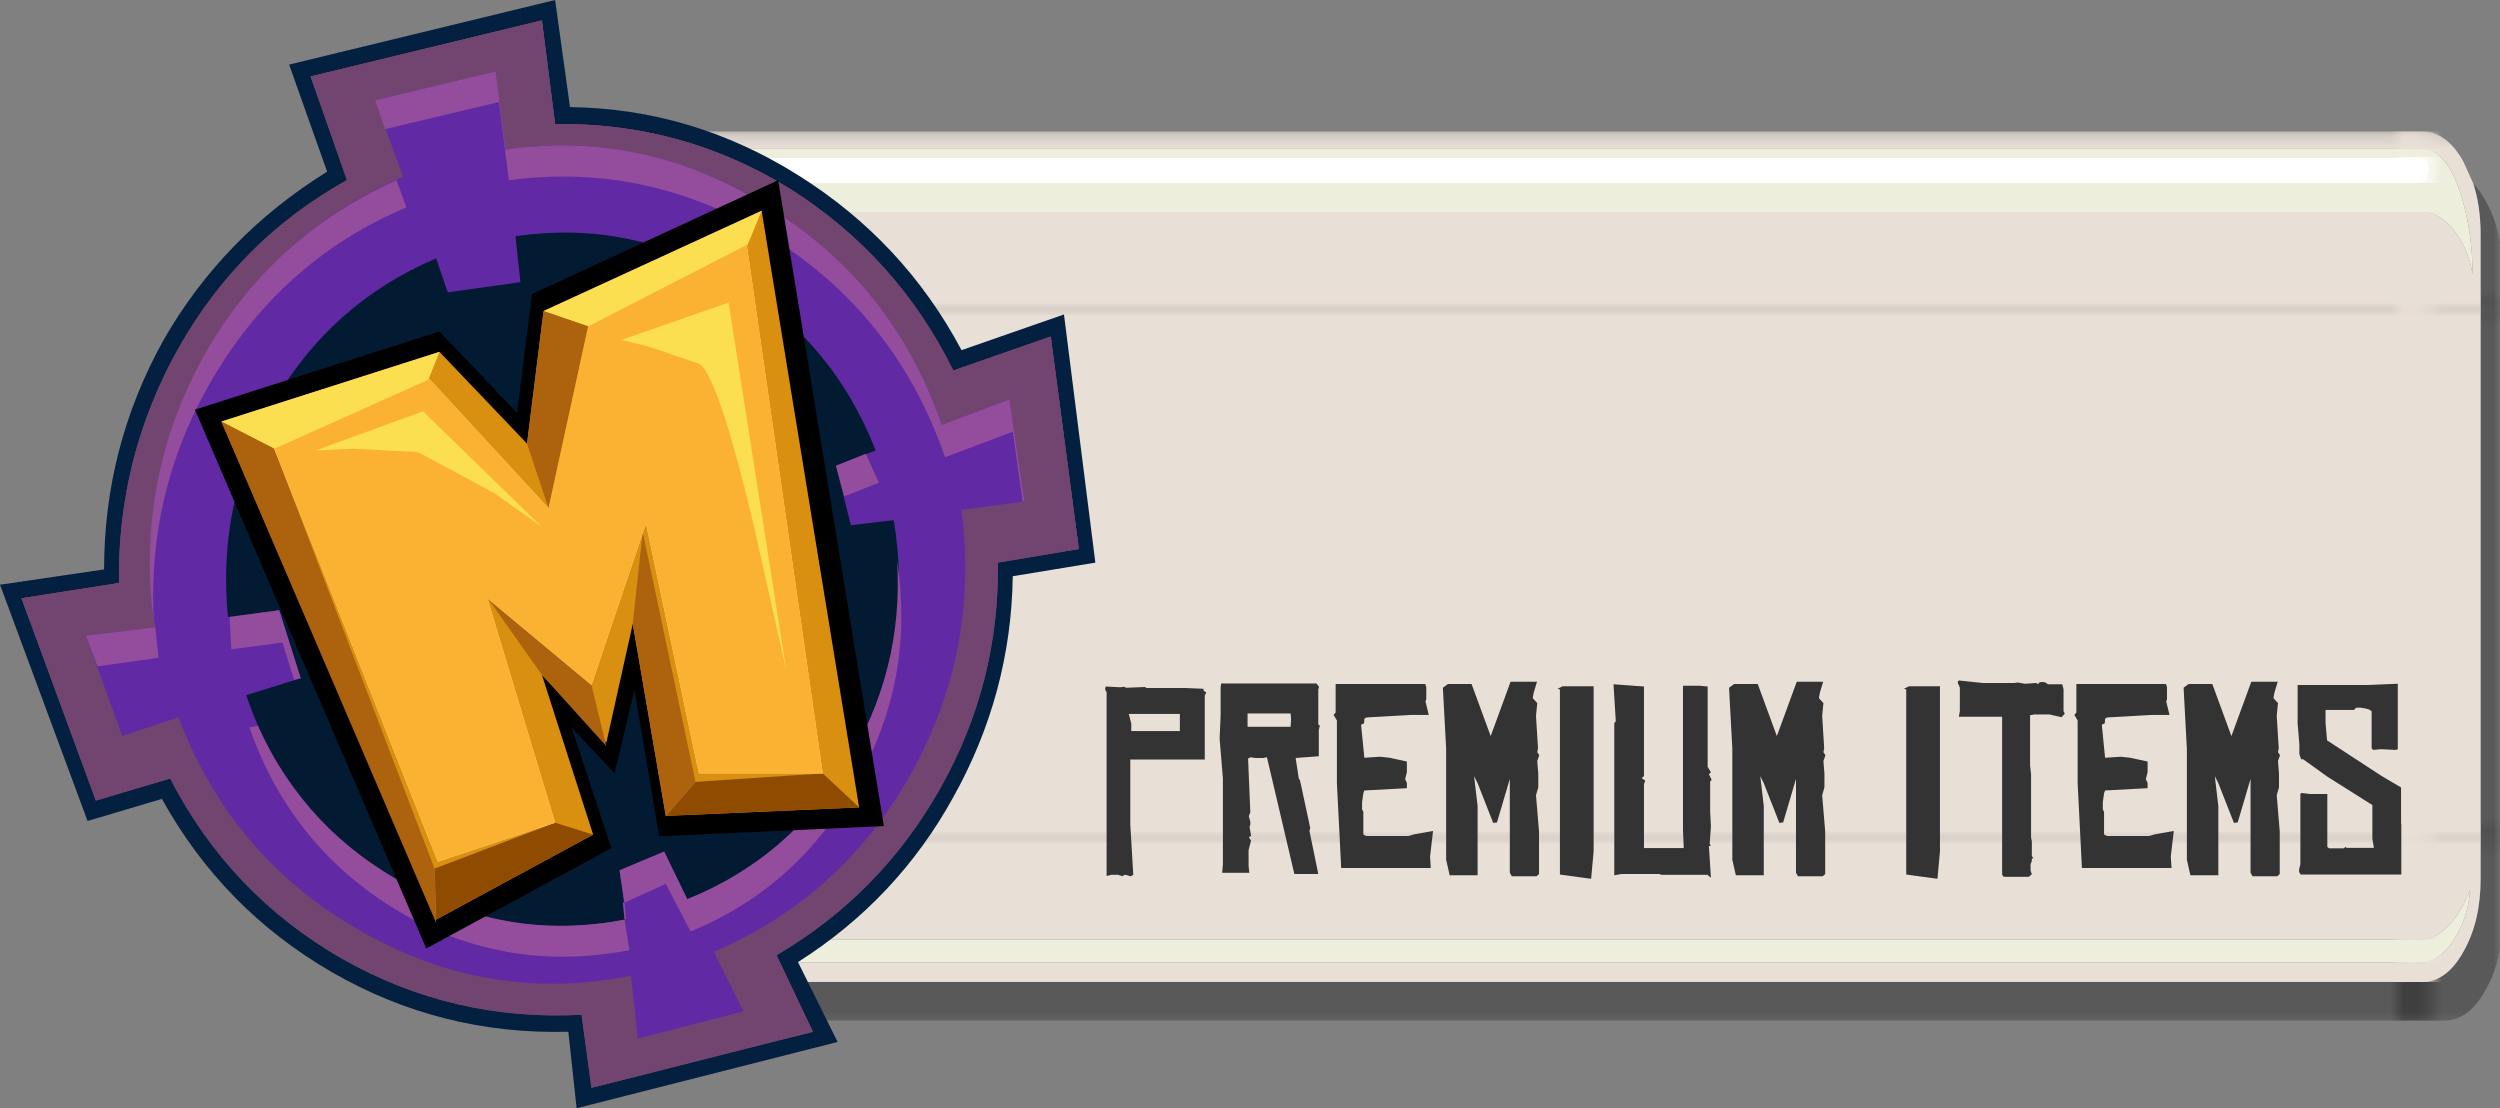 <svg width="194" height="86" viewBox="0 0 194 86" fill="none" xmlns="http://www.w3.org/2000/svg">
<rect x="0" y="0" width="194" height="86" fill="#808080" stroke="none"/>
<mask id="mask0_184_24046" style="mask-type:luminance" maskUnits="userSpaceOnUse" x="35" y="10" width="8" height="15">
<path d="M35.318 10.2H42.127V24.2H35.318V10.2Z" fill="white"/>
</mask>
<g mask="url(#mask0_184_24046)">
<path fill-rule="evenodd" clip-rule="evenodd" d="M59.916 14.25C60.237 14.583 60.549 15.017 60.852 15.55C61.741 17.117 62.185 19 62.185 21.2V24.6V44.65V50.75C62.185 52.983 61.741 54.867 60.852 56.4C59.982 57.967 58.913 58.75 57.646 58.75H53.844H42.155H41.559C40.311 58.75 39.242 57.967 38.353 56.4L37.616 54.7C38.278 55.4 39.025 55.75 39.857 55.75H42.155H53.844H55.944C57.211 55.75 58.28 54.967 59.15 53.4C60.039 51.833 60.483 49.95 60.483 47.75V44.65V24.6V18.2C60.483 16.733 60.294 15.417 59.916 14.25Z" fill="black" fill-opacity="0.302"/>
<path fill-rule="evenodd" clip-rule="evenodd" d="M42.155 52.45H53.844H55.915C56.653 52.45 57.372 52.067 58.072 51.3C58.696 50.633 59.225 49.733 59.66 48.6C59.585 50 59.159 51.3 58.384 52.5C57.608 53.667 56.785 54.25 55.915 54.25H53.844H42.155H39.829C38.732 54.25 37.843 53.667 37.162 52.5C36.556 51.433 36.207 50.133 36.112 48.6C36.528 49.7 37.058 50.6 37.701 51.3C38.382 52.067 39.091 52.45 39.829 52.45H42.155ZM55.915 16.45H53.844H42.155H39.829C38.902 16.45 38.098 16.917 37.417 17.85C36.793 18.717 36.358 19.867 36.112 21.3C36.112 18.667 36.405 16.45 36.992 14.65C37.654 12.583 38.599 11.55 39.829 11.55H42.155H53.844H55.915C57.183 11.55 58.195 12.733 58.951 15.1C59.556 17.033 59.859 19.1 59.859 21.3C59.651 20 59.188 18.883 58.469 17.95C57.693 16.95 56.842 16.45 55.915 16.45ZM42.155 14.2H53.844H55.859L56.341 13.9L56.54 13.2C56.54 12.933 56.473 12.7 56.341 12.5L55.859 12.2H53.844H42.155H39.971C39.781 12.2 39.621 12.3 39.488 12.5C39.356 12.7 39.29 12.933 39.29 13.2C39.29 13.467 39.356 13.7 39.488 13.9L39.971 14.2H42.155Z" fill="#EEEEDD"/>
<path fill-rule="evenodd" clip-rule="evenodd" d="M37.616 54.7C37.275 54.367 36.954 53.933 36.651 53.4C35.762 51.833 35.318 49.95 35.318 47.75V44.65V24.6V18.2C35.318 15.967 35.762 14.083 36.651 12.55C37.54 10.983 38.609 10.2 39.857 10.2H42.155H53.844H55.944C57.211 10.2 58.28 10.983 59.15 12.55L59.916 14.25C60.294 15.417 60.483 16.733 60.483 18.2V24.6V44.65V47.75C60.483 49.95 60.039 51.833 59.15 53.4C58.28 54.967 57.211 55.75 55.944 55.75H53.844H42.155H39.857C39.025 55.75 38.278 55.4 37.616 54.7ZM55.915 16.45C56.842 16.45 57.693 16.95 58.469 17.95C59.188 18.883 59.651 20 59.859 21.3C59.859 19.1 59.556 17.033 58.951 15.1C58.195 12.733 57.183 11.55 55.915 11.55H53.844H42.155H39.829C38.599 11.55 37.654 12.583 36.992 14.65C36.405 16.45 36.112 18.667 36.112 21.3C36.358 19.867 36.793 18.717 37.417 17.85C38.098 16.917 38.902 16.45 39.829 16.45H42.155H53.844H55.915ZM42.155 52.45H39.829C39.091 52.45 38.382 52.067 37.701 51.3C37.058 50.6 36.528 49.7 36.112 48.6C36.206 50.133 36.556 51.433 37.162 52.5C37.843 53.667 38.732 54.25 39.829 54.25H42.155H53.844H55.915C56.785 54.25 57.608 53.667 58.384 52.5C59.159 51.3 59.585 50 59.66 48.6C59.225 49.733 58.696 50.633 58.072 51.3C57.372 52.067 56.653 52.45 55.915 52.45H53.844H42.155Z" fill="#E8DFD6"/>
<path fill-rule="evenodd" clip-rule="evenodd" d="M42.155 14.2H39.971L39.488 13.9C39.356 13.7 39.29 13.467 39.29 13.2C39.29 12.933 39.356 12.7 39.488 12.5C39.621 12.3 39.781 12.2 39.971 12.2H42.155H53.844H55.859L56.341 12.5C56.473 12.7 56.54 12.933 56.54 13.2L56.341 13.9L55.859 14.2H53.844H42.155Z" fill="white"/>
</g>
<mask id="mask1_184_24046" style="mask-type:luminance" maskUnits="userSpaceOnUse" x="35" y="64" width="8" height="16">
<path d="M35.318 64.65H42.127V79.65H35.318V64.65Z" fill="white"/>
</mask>
<g mask="url(#mask1_184_24046)">
<path fill-rule="evenodd" clip-rule="evenodd" d="M59.916 34.7C60.237 35.034 60.549 35.467 60.852 36C61.741 37.567 62.185 39.45 62.185 41.65V45.05V65.1V71.2C62.185 73.434 61.741 75.317 60.852 76.85C59.982 78.417 58.913 79.2 57.646 79.2H53.844H42.155H41.559C40.311 79.2 39.242 78.417 38.353 76.85L37.616 75.15C38.278 75.85 39.025 76.2 39.857 76.2H42.155H53.844H55.944C57.211 76.2 58.28 75.417 59.15 73.85C60.039 72.284 60.483 70.4 60.483 68.2V65.1V45.05V38.65C60.483 37.184 60.294 35.867 59.916 34.7Z" fill="black" fill-opacity="0.302"/>
<path fill-rule="evenodd" clip-rule="evenodd" d="M42.155 72.9H53.844H55.915C56.653 72.9 57.372 72.517 58.072 71.75C58.696 71.084 59.225 70.184 59.66 69.05C59.585 70.45 59.159 71.75 58.384 72.95C57.608 74.117 56.785 74.7 55.915 74.7H53.844H42.155H39.829C38.732 74.7 37.843 74.117 37.162 72.95C36.556 71.884 36.207 70.584 36.112 69.05C36.528 70.15 37.058 71.05 37.701 71.75C38.382 72.517 39.091 72.9 39.829 72.9H42.155ZM55.915 36.9H53.844H42.155H39.829C38.902 36.9 38.098 37.367 37.417 38.3C36.793 39.167 36.358 40.317 36.112 41.75C36.112 39.117 36.405 36.9 36.992 35.1C37.654 33.034 38.599 32 39.829 32H42.155H53.844H55.915C57.183 32 58.195 33.184 58.951 35.55C59.556 37.484 59.859 39.55 59.859 41.75C59.651 40.45 59.188 39.334 58.469 38.4C57.693 37.4 56.842 36.9 55.915 36.9ZM42.155 34.65H53.844H55.859L56.341 34.35L56.54 33.65C56.54 33.384 56.473 33.15 56.341 32.95L55.859 32.65H53.844H42.155H39.971C39.781 32.65 39.621 32.75 39.488 32.95C39.356 33.15 39.29 33.384 39.29 33.65C39.29 33.917 39.356 34.15 39.488 34.35L39.971 34.65H42.155Z" fill="#EEEEDD"/>
<path fill-rule="evenodd" clip-rule="evenodd" d="M37.616 75.15C37.275 74.817 36.954 74.384 36.651 73.85C35.762 72.284 35.318 70.4 35.318 68.2V65.1V45.05V38.65C35.318 36.417 35.762 34.534 36.651 33C37.54 31.434 38.609 30.65 39.857 30.65H42.155H53.844H55.944C57.211 30.65 58.28 31.434 59.15 33L59.916 34.7C60.294 35.867 60.483 37.184 60.483 38.65V45.05V65.1V68.2C60.483 70.4 60.039 72.284 59.15 73.85C58.28 75.417 57.211 76.2 55.944 76.2H53.844H42.155H39.857C39.025 76.2 38.278 75.85 37.616 75.15ZM55.915 36.9C56.842 36.9 57.693 37.4 58.469 38.4C59.188 39.334 59.651 40.45 59.859 41.75C59.859 39.55 59.556 37.484 58.951 35.55C58.195 33.184 57.183 32 55.915 32H53.844H42.155H39.829C38.599 32 37.654 33.034 36.992 35.1C36.405 36.9 36.112 39.117 36.112 41.75C36.358 40.317 36.793 39.167 37.417 38.3C38.098 37.367 38.902 36.9 39.829 36.9H42.155H53.844H55.915ZM42.155 72.9H39.829C39.091 72.9 38.382 72.517 37.701 71.75C37.058 71.05 36.528 70.15 36.112 69.05C36.206 70.584 36.556 71.884 37.162 72.95C37.843 74.117 38.732 74.7 39.829 74.7H42.155H53.844H55.915C56.785 74.7 57.608 74.117 58.384 72.95C59.159 71.75 59.585 70.45 59.66 69.05C59.225 70.184 58.696 71.084 58.072 71.75C57.372 72.517 56.653 72.9 55.915 72.9H53.844H42.155Z" fill="#E8DFD6"/>
</g>
<mask id="mask2_184_24046" style="mask-type:luminance" maskUnits="userSpaceOnUse" x="186" y="10" width="8" height="15">
<path d="M186.056 10.2H194V24.2H186.056V10.2Z" fill="white"/>
</mask>
<g mask="url(#mask2_184_24046)">
<path fill-rule="evenodd" clip-rule="evenodd" d="M191.929 14.25C192.25 14.583 192.562 15.017 192.865 15.55C193.754 17.117 194.199 19 194.199 21.2V24.6V44.65V50.75C194.199 52.983 193.754 54.867 192.865 56.4C191.995 57.967 190.926 58.75 189.659 58.75H185.857H174.168H173.572C172.324 58.75 171.255 57.967 170.366 56.4L169.629 54.7C170.291 55.4 171.038 55.75 171.87 55.75H174.168H185.857H187.957C189.224 55.75 190.293 54.967 191.163 53.4C192.052 51.833 192.496 49.95 192.496 47.75V44.65V24.6V18.2C192.496 16.733 192.307 15.417 191.929 14.25Z" fill="black" fill-opacity="0.302"/>
<path fill-rule="evenodd" clip-rule="evenodd" d="M174.168 52.45H185.857H187.928C188.666 52.45 189.385 52.067 190.085 51.3C190.709 50.633 191.238 49.733 191.674 48.6C191.598 50 191.172 51.3 190.397 52.5C189.621 53.667 188.799 54.25 187.928 54.25H185.857H174.168H171.842C170.745 54.25 169.856 53.667 169.175 52.5C168.57 51.433 168.22 50.133 168.125 48.6C168.541 49.7 169.071 50.6 169.714 51.3C170.395 52.067 171.104 52.45 171.842 52.45H174.168ZM187.928 16.45H185.857H174.168H171.842C170.915 16.45 170.111 16.917 169.43 17.85C168.806 18.717 168.371 19.867 168.125 21.3C168.125 18.667 168.418 16.45 169.005 14.65C169.667 12.583 170.612 11.55 171.842 11.55H174.168H185.857H187.928C189.196 11.55 190.208 12.733 190.964 15.1C191.569 17.033 191.872 19.1 191.872 21.3C191.664 20 191.201 18.883 190.482 17.95C189.706 16.95 188.855 16.45 187.928 16.45ZM174.168 14.2H185.857H187.872L188.354 13.9L188.553 13.2C188.553 12.933 188.486 12.7 188.354 12.5L187.872 12.2H185.857H174.168H171.984C171.794 12.2 171.634 12.3 171.501 12.5C171.369 12.7 171.303 12.933 171.303 13.2C171.303 13.467 171.369 13.7 171.501 13.9L171.984 14.2H174.168Z" fill="#EEEEDD"/>
<path fill-rule="evenodd" clip-rule="evenodd" d="M169.629 54.7C169.288 54.367 168.967 53.933 168.664 53.4C167.775 51.833 167.331 49.95 167.331 47.75V44.65V24.6V18.2C167.331 15.967 167.775 14.083 168.664 12.55C169.553 10.983 170.622 10.2 171.87 10.2H174.168H185.857H187.957C189.224 10.2 190.293 10.983 191.163 12.55L191.929 14.25C192.307 15.417 192.496 16.733 192.496 18.2V24.6V44.65V47.75C192.496 49.95 192.052 51.833 191.163 53.4C190.293 54.967 189.224 55.75 187.957 55.75H185.857H174.168H171.87C171.038 55.75 170.291 55.4 169.629 54.7ZM187.928 16.45C188.855 16.45 189.706 16.95 190.482 17.95C191.201 18.883 191.664 20 191.872 21.3C191.872 19.1 191.569 17.033 190.964 15.1C190.208 12.733 189.196 11.55 187.928 11.55H185.857H174.168H171.842C170.612 11.55 169.667 12.583 169.005 14.65C168.418 16.45 168.125 18.667 168.125 21.3C168.371 19.867 168.806 18.717 169.43 17.85C170.111 16.917 170.915 16.45 171.842 16.45H174.168H185.857H187.928ZM174.168 52.45H171.842C171.104 52.45 170.395 52.067 169.714 51.3C169.071 50.6 168.541 49.7 168.125 48.6C168.22 50.133 168.57 51.433 169.175 52.5C169.856 53.667 170.745 54.25 171.842 54.25H174.168H185.857H187.928C188.798 54.25 189.621 53.667 190.397 52.5C191.172 51.3 191.598 50 191.673 48.6C191.238 49.733 190.709 50.633 190.085 51.3C189.385 52.067 188.666 52.45 187.928 52.45H185.857H174.168Z" fill="#E8DFD6"/>
<path fill-rule="evenodd" clip-rule="evenodd" d="M174.168 14.2H171.984L171.501 13.9C171.369 13.7 171.303 13.467 171.303 13.2C171.303 12.933 171.369 12.7 171.501 12.5C171.634 12.3 171.794 12.2 171.984 12.2H174.168H185.857H187.872L188.354 12.5C188.486 12.7 188.553 12.933 188.553 13.2L188.354 13.9L187.872 14.2H185.857H174.168Z" fill="white"/>
</g>
<mask id="mask3_184_24046" style="mask-type:luminance" maskUnits="userSpaceOnUse" x="186" y="64" width="8" height="16">
<path d="M186.056 64.65H194V79.65H186.056V64.65Z" fill="white"/>
</mask>
<g mask="url(#mask3_184_24046)">
<path fill-rule="evenodd" clip-rule="evenodd" d="M191.929 34.7C192.25 35.034 192.562 35.467 192.865 36C193.754 37.567 194.199 39.45 194.199 41.65V45.05V65.1V71.2C194.199 73.434 193.754 75.317 192.865 76.85C191.995 78.417 190.926 79.2 189.659 79.2H185.857H174.168H173.572C172.324 79.2 171.255 78.417 170.366 76.85L169.629 75.15C170.291 75.85 171.038 76.2 171.87 76.2H174.168H185.857H187.957C189.224 76.2 190.293 75.417 191.163 73.85C192.052 72.284 192.496 70.4 192.496 68.2V65.1V45.05V38.65C192.496 37.184 192.307 35.867 191.929 34.7Z" fill="black" fill-opacity="0.302"/>
<path fill-rule="evenodd" clip-rule="evenodd" d="M174.168 72.9H185.857H187.928C188.666 72.9 189.385 72.517 190.085 71.75C190.709 71.084 191.238 70.184 191.674 69.05C191.598 70.45 191.172 71.75 190.397 72.95C189.621 74.117 188.799 74.7 187.928 74.7H185.857H174.168H171.842C170.745 74.7 169.856 74.117 169.175 72.95C168.57 71.884 168.22 70.584 168.125 69.05C168.541 70.15 169.071 71.05 169.714 71.75C170.395 72.517 171.104 72.9 171.842 72.9H174.168ZM187.928 36.9H185.857H174.168H171.842C170.915 36.9 170.111 37.367 169.43 38.3C168.806 39.167 168.371 40.317 168.125 41.75C168.125 39.117 168.418 36.9 169.005 35.1C169.667 33.034 170.612 32 171.842 32H174.168H185.857H187.928C189.196 32 190.208 33.184 190.964 35.55C191.569 37.484 191.872 39.55 191.872 41.75C191.664 40.45 191.201 39.334 190.482 38.4C189.706 37.4 188.855 36.9 187.928 36.9ZM174.168 34.65H185.857H187.872L188.354 34.35L188.553 33.65C188.553 33.384 188.486 33.15 188.354 32.95L187.872 32.65H185.857H174.168H171.984C171.794 32.65 171.634 32.75 171.501 32.95C171.369 33.15 171.303 33.384 171.303 33.65C171.303 33.917 171.369 34.15 171.501 34.35L171.984 34.65H174.168Z" fill="#EEEEDD"/>
<path fill-rule="evenodd" clip-rule="evenodd" d="M169.629 75.15C169.288 74.817 168.967 74.384 168.664 73.85C167.775 72.284 167.331 70.4 167.331 68.2V65.1V45.05V38.65C167.331 36.417 167.775 34.534 168.664 33C169.553 31.434 170.622 30.65 171.87 30.65H174.168H185.857H187.957C189.224 30.65 190.293 31.434 191.163 33L191.929 34.7C192.307 35.867 192.496 37.184 192.496 38.65V45.05V65.1V68.2C192.496 70.4 192.052 72.284 191.163 73.85C190.293 75.417 189.224 76.2 187.957 76.2H185.857H174.168H171.87C171.038 76.2 170.291 75.85 169.629 75.15ZM187.928 36.9C188.855 36.9 189.706 37.4 190.482 38.4C191.201 39.334 191.664 40.45 191.872 41.75C191.872 39.55 191.569 37.484 190.964 35.55C190.208 33.184 189.196 32 187.928 32H185.857H174.168H171.842C170.612 32 169.667 33.034 169.005 35.1C168.418 36.9 168.125 39.117 168.125 41.75C168.371 40.317 168.806 39.167 169.43 38.3C170.111 37.367 170.915 36.9 171.842 36.9H174.168H185.857H187.928ZM174.168 72.9H171.842C171.104 72.9 170.395 72.517 169.714 71.75C169.071 71.05 168.541 70.15 168.125 69.05C168.22 70.584 168.57 71.884 169.175 72.95C169.856 74.117 170.745 74.7 171.842 74.7H174.168H185.857H187.928C188.798 74.7 189.621 74.117 190.397 72.95C191.172 71.75 191.598 70.45 191.673 69.05C191.238 70.184 190.709 71.084 190.085 71.75C189.385 72.517 188.666 72.9 187.928 72.9H185.857H174.168Z" fill="#E8DFD6"/>
</g>
<mask id="mask4_184_24046" style="mask-type:luminance" maskUnits="userSpaceOnUse" x="41" y="10" width="148" height="15">
<path d="M41.483 10.2H188.632V24.2H41.483V10.2Z" fill="white"/>
</mask>
<g mask="url(#mask4_184_24046)">
<path fill-rule="evenodd" clip-rule="evenodd" d="M261.156 14.25C265.127 14.583 268.981 15.017 272.718 15.55C283.695 17.117 289.184 19 289.184 21.2V24.6V44.65V50.75C289.184 52.983 283.695 54.867 272.718 56.4C261.973 57.967 248.777 58.75 233.127 58.75H186.18H41.833H34.476C19.06 58.75 5.863 57.967 -5.114 56.4L-14.224 54.7C-6.049 55.4 3.177 55.75 13.454 55.75H41.833H186.18H212.106C227.755 55.75 240.952 54.967 251.696 53.4C262.674 51.833 268.163 49.95 268.163 47.75V44.65V24.6V18.2C268.163 16.733 265.827 15.417 261.156 14.25Z" fill="black" fill-opacity="0.302"/>
<path fill-rule="evenodd" clip-rule="evenodd" d="M41.833 52.45H186.18H211.756C220.865 52.45 229.741 52.067 238.383 51.3C246.091 50.633 252.631 49.733 258.003 48.6C257.068 50 251.813 51.3 242.237 52.5C232.66 53.667 222.5 54.25 211.756 54.25H186.18H41.833H13.104C-0.443 54.25 -11.421 53.667 -19.829 52.5C-27.303 51.433 -31.625 50.133 -32.792 48.6C-27.654 49.7 -21.114 50.6 -13.172 51.3C-4.764 52.067 3.995 52.45 13.104 52.45H41.833ZM211.756 16.45H186.18H41.833H13.104C1.659 16.45 -8.268 16.917 -16.676 17.85C-24.384 18.717 -29.756 19.867 -32.792 21.3C-32.792 18.667 -29.172 16.45 -21.931 14.65C-13.756 12.583 -2.078 11.55 13.104 11.55H41.833H186.18H211.756C227.405 11.55 239.901 12.733 249.244 15.1C256.718 17.033 260.455 19.1 260.455 21.3C257.886 20 252.163 18.883 243.288 17.95C233.711 16.95 223.201 16.45 211.756 16.45ZM41.833 14.2H186.18H211.055L217.011 13.9L219.464 13.2C219.464 12.933 218.646 12.7 217.011 12.5L211.055 12.2H186.18H41.833H14.856C12.52 12.2 10.535 12.3 8.9 12.5C7.265 12.7 6.447 12.933 6.447 13.2C6.447 13.467 7.265 13.7 8.9 13.9L14.856 14.2H41.833Z" fill="#EEEEDD"/>
<path fill-rule="evenodd" clip-rule="evenodd" d="M-14.224 54.7C-18.428 54.367 -22.399 53.933 -26.136 53.4C-37.114 51.833 -42.602 49.95 -42.602 47.75V44.65V24.6V18.2C-42.602 15.967 -37.114 14.083 -26.136 12.55C-15.158 10.983 -1.961 10.2 13.454 10.2H41.833H186.18H212.106C227.755 10.2 240.952 10.983 251.696 12.55L261.156 14.25C265.827 15.417 268.163 16.733 268.163 18.2V24.6V44.65V47.75C268.163 49.95 262.674 51.833 251.696 53.4C240.952 54.967 227.755 55.75 212.106 55.75H186.18H41.833H13.454C3.177 55.75 -6.049 55.4 -14.224 54.7ZM211.756 16.45C223.201 16.45 233.711 16.95 243.288 17.95C252.163 18.883 257.886 20 260.455 21.3C260.455 19.1 256.718 17.033 249.244 15.1C239.901 12.733 227.405 11.55 211.756 11.55H186.18H41.833H13.104C-2.078 11.55 -13.757 12.583 -21.931 14.65C-29.172 16.45 -32.792 18.667 -32.792 21.3C-29.756 19.867 -24.384 18.717 -16.676 17.85C-8.268 16.917 1.659 16.45 13.104 16.45H41.833H186.18H211.756ZM41.833 52.45H13.104C3.995 52.45 -4.764 52.067 -13.172 51.3C-21.114 50.6 -27.654 49.7 -32.792 48.6C-31.625 50.133 -27.304 51.433 -19.829 52.5C-11.421 53.667 -0.443 54.25 13.104 54.25H41.833H186.18H211.756C222.5 54.25 232.66 53.667 242.237 52.5C251.813 51.3 257.068 50 258.003 48.6C252.631 49.733 246.091 50.633 238.383 51.3C229.741 52.067 220.865 52.45 211.756 52.45H186.18H41.833Z" fill="#E8DFD6"/>
<path fill-rule="evenodd" clip-rule="evenodd" d="M41.833 14.2H14.856L8.9 13.9C7.265 13.7 6.447 13.467 6.447 13.2C6.447 12.933 7.265 12.7 8.9 12.5C10.535 12.3 12.52 12.2 14.856 12.2H41.833H186.18H211.055L217.011 12.5C218.646 12.7 219.464 12.933 219.464 13.2L217.011 13.9L211.055 14.2H186.18H41.833Z" fill="white"/>
</g>
<mask id="mask5_184_24046" style="mask-type:luminance" maskUnits="userSpaceOnUse" x="35" y="23" width="8" height="43">
<path d="M35.318 23.716H42.127V65.22H35.318V23.716Z" fill="white"/>
</mask>
<g mask="url(#mask5_184_24046)">
<path fill-rule="evenodd" clip-rule="evenodd" d="M59.916 3.068C60.237 3.76 60.549 4.659 60.852 5.766C61.741 9.017 62.185 12.925 62.185 17.491V24.546V66.154V78.813C62.185 83.447 61.741 87.356 60.852 90.537C59.982 93.789 58.913 95.414 57.646 95.414H53.844H42.155H41.559C40.311 95.414 39.242 93.789 38.353 90.537L37.616 87.01C38.278 88.462 39.025 89.189 39.857 89.189H42.155H53.844H55.944C57.211 89.189 58.28 87.563 59.15 84.312C60.039 81.061 60.483 77.153 60.483 72.587V66.154V24.546V11.265C60.483 8.221 60.294 5.489 59.916 3.068Z" fill="black" fill-opacity="0.302"/>
<path fill-rule="evenodd" clip-rule="evenodd" d="M42.155 82.341H53.844H55.915C56.653 82.341 57.372 81.545 58.072 79.954C58.696 78.571 59.225 76.703 59.66 74.351C59.585 77.256 59.159 79.954 58.384 82.444C57.608 84.865 56.785 86.076 55.915 86.076H53.844H42.155H39.829C38.732 86.076 37.843 84.865 37.162 82.444C36.556 80.231 36.207 77.533 36.112 74.351C36.528 76.634 37.058 78.501 37.701 79.954C38.382 81.545 39.091 82.341 39.829 82.341H42.155ZM55.915 7.633H53.844H42.155H39.829C38.902 7.633 38.098 8.602 37.417 10.539C36.793 12.337 36.358 14.724 36.112 17.698C36.112 12.233 36.405 7.633 36.992 3.898C37.654 -0.391 38.599 -2.535 39.829 -2.535H42.155H53.844H55.915C57.183 -2.535 58.195 -0.08 58.951 4.832C59.556 8.844 59.859 13.133 59.859 17.698C59.651 15 59.188 12.683 58.469 10.746C57.693 8.671 56.842 7.633 55.915 7.633ZM42.155 2.964H53.844H55.859L56.341 2.342L56.54 0.889C56.54 0.336 56.473 -0.149 56.341 -0.564L55.859 -1.186H53.844H42.155H39.971C39.781 -1.186 39.621 -0.979 39.488 -0.564C39.356 -0.149 39.29 0.336 39.29 0.889C39.29 1.442 39.356 1.927 39.488 2.342L39.971 2.964H42.155Z" fill="#EEEEDD"/>
<path fill-rule="evenodd" clip-rule="evenodd" d="M37.616 87.01C37.275 86.318 36.954 85.419 36.651 84.312C35.762 81.061 35.318 77.153 35.318 72.587V66.154V24.546V11.265C35.318 6.63 35.762 2.722 36.651 -0.46C37.54 -3.711 38.609 -5.337 39.857 -5.337H42.155H53.844H55.944C57.211 -5.337 58.28 -3.711 59.15 -0.46L59.916 3.068C60.294 5.489 60.483 8.221 60.483 11.265V24.546V66.154V72.587C60.483 77.153 60.039 81.061 59.15 84.312C58.28 87.563 57.211 89.189 55.944 89.189H53.844H42.155H39.857C39.025 89.189 38.278 88.462 37.616 87.01ZM55.915 7.633C56.842 7.633 57.693 8.671 58.469 10.746C59.188 12.683 59.651 15 59.859 17.698C59.859 13.133 59.556 8.844 58.951 4.832C58.195 -0.079 57.183 -2.535 55.915 -2.535H53.844H42.155H39.829C38.599 -2.535 37.654 -0.391 36.992 3.898C36.405 7.633 36.112 12.233 36.112 17.698C36.358 14.724 36.793 12.337 37.417 10.539C38.098 8.602 38.902 7.633 39.829 7.633H42.155H53.844H55.915ZM42.155 82.341H39.829C39.091 82.341 38.382 81.545 37.701 79.954C37.058 78.501 36.528 76.634 36.112 74.351C36.206 77.533 36.556 80.231 37.162 82.444C37.843 84.865 38.732 86.076 39.829 86.076H42.155H53.844H55.915C56.785 86.076 57.608 84.865 58.384 82.444C59.159 79.954 59.585 77.256 59.66 74.351C59.225 76.703 58.696 78.571 58.072 79.954C57.372 81.545 56.653 82.341 55.915 82.341H53.844H42.155Z" fill="#E8DFD6"/>
</g>
<mask id="mask6_184_24046" style="mask-type:luminance" maskUnits="userSpaceOnUse" x="41" y="64" width="148" height="16">
<path d="M41.483 64.65H188.632V79.65H41.483V64.65Z" fill="white"/>
</mask>
<g mask="url(#mask6_184_24046)">
<path fill-rule="evenodd" clip-rule="evenodd" d="M261.156 34.7C265.127 35.034 268.981 35.467 272.718 36C283.695 37.567 289.184 39.45 289.184 41.65V45.05V65.1V71.2C289.184 73.434 283.695 75.317 272.718 76.85C261.973 78.417 248.777 79.2 233.127 79.2H186.18H41.833H34.476C19.06 79.2 5.863 78.417 -5.114 76.85L-14.224 75.15C-6.049 75.85 3.177 76.2 13.454 76.2H41.833H186.18H212.106C227.755 76.2 240.952 75.417 251.696 73.85C262.674 72.284 268.163 70.4 268.163 68.2V65.1V45.05V38.65C268.163 37.184 265.827 35.867 261.156 34.7Z" fill="black" fill-opacity="0.302"/>
<path fill-rule="evenodd" clip-rule="evenodd" d="M41.833 72.9H186.18H211.756C220.865 72.9 229.741 72.517 238.383 71.75C246.091 71.084 252.631 70.184 258.003 69.05C257.068 70.45 251.813 71.75 242.237 72.95C232.66 74.117 222.5 74.7 211.756 74.7H186.18H41.833H13.104C-0.443 74.7 -11.421 74.117 -19.829 72.95C-27.303 71.884 -31.625 70.584 -32.792 69.05C-27.654 70.15 -21.114 71.05 -13.172 71.75C-4.764 72.517 3.995 72.9 13.104 72.9H41.833ZM211.756 36.9H186.18H41.833H13.104C1.659 36.9 -8.268 37.367 -16.676 38.3C-24.384 39.167 -29.756 40.317 -32.792 41.75C-32.792 39.117 -29.172 36.9 -21.931 35.1C-13.756 33.034 -2.078 32 13.104 32H41.833H186.18H211.756C227.405 32 239.901 33.184 249.244 35.55C256.718 37.484 260.455 39.55 260.455 41.75C257.886 40.45 252.163 39.334 243.288 38.4C233.711 37.4 223.201 36.9 211.756 36.9ZM41.833 34.65H186.18H211.055L217.011 34.35L219.464 33.65C219.464 33.384 218.646 33.15 217.011 32.95L211.055 32.65H186.18H41.833H14.856C12.52 32.65 10.535 32.75 8.9 32.95C7.265 33.15 6.447 33.384 6.447 33.65C6.447 33.917 7.265 34.15 8.9 34.35L14.856 34.65H41.833Z" fill="#EEEEDD"/>
<path fill-rule="evenodd" clip-rule="evenodd" d="M-14.224 75.15C-18.428 74.817 -22.399 74.384 -26.136 73.85C-37.114 72.284 -42.602 70.4 -42.602 68.2V65.1V45.05V38.65C-42.602 36.417 -37.114 34.534 -26.136 33C-15.158 31.434 -1.961 30.65 13.454 30.65H41.833H186.18H212.106C227.755 30.65 240.952 31.434 251.696 33L261.156 34.7C265.827 35.867 268.163 37.184 268.163 38.65V45.05V65.1V68.2C268.163 70.4 262.674 72.284 251.696 73.85C240.952 75.417 227.755 76.2 212.106 76.2H186.18H41.833H13.454C3.177 76.2 -6.049 75.85 -14.224 75.15ZM211.756 36.9C223.201 36.9 233.711 37.4 243.288 38.4C252.163 39.334 257.886 40.45 260.455 41.75C260.455 39.55 256.718 37.484 249.244 35.55C239.901 33.184 227.405 32 211.756 32H186.18H41.833H13.104C-2.078 32 -13.757 33.034 -21.931 35.1C-29.172 36.9 -32.792 39.117 -32.792 41.75C-29.756 40.317 -24.384 39.167 -16.676 38.3C-8.268 37.367 1.659 36.9 13.104 36.9H41.833H186.18H211.756ZM41.833 72.9H13.104C3.995 72.9 -4.764 72.517 -13.172 71.75C-21.114 71.05 -27.654 70.15 -32.792 69.05C-31.625 70.584 -27.304 71.884 -19.829 72.95C-11.421 74.117 -0.443 74.7 13.104 74.7H41.833H186.18H211.756C222.5 74.7 232.66 74.117 242.237 72.95C251.813 71.75 257.068 70.45 258.003 69.05C252.631 70.184 246.091 71.084 238.383 71.75C229.741 72.517 220.865 72.9 211.756 72.9H186.18H41.833Z" fill="#E8DFD6"/>
</g>
<mask id="mask7_184_24046" style="mask-type:luminance" maskUnits="userSpaceOnUse" x="186" y="23" width="8" height="43">
<path d="M186.056 23.716H194V65.22H186.056V23.716Z" fill="white"/>
</mask>
<g mask="url(#mask7_184_24046)">
<path fill-rule="evenodd" clip-rule="evenodd" d="M191.929 3.068C192.25 3.76 192.562 4.659 192.865 5.766C193.754 9.017 194.199 12.925 194.199 17.491V24.546V66.154V78.813C194.199 83.447 193.754 87.356 192.865 90.537C191.995 93.789 190.926 95.414 189.659 95.414H185.857H174.168H173.572C172.324 95.414 171.255 93.789 170.366 90.537L169.629 87.01C170.291 88.462 171.038 89.189 171.87 89.189H174.168H185.857H187.957C189.224 89.189 190.293 87.563 191.163 84.312C192.052 81.061 192.496 77.153 192.496 72.587V66.154V24.546V11.265C192.496 8.221 192.307 5.489 191.929 3.068Z" fill="black" fill-opacity="0.302"/>
<path fill-rule="evenodd" clip-rule="evenodd" d="M174.168 82.341H185.857H187.928C188.666 82.341 189.385 81.545 190.085 79.954C190.709 78.571 191.238 76.703 191.674 74.351C191.598 77.256 191.172 79.954 190.397 82.444C189.621 84.865 188.799 86.076 187.928 86.076H185.857H174.168H171.842C170.745 86.076 169.856 84.865 169.175 82.444C168.57 80.231 168.22 77.533 168.125 74.351C168.541 76.634 169.071 78.501 169.714 79.954C170.395 81.545 171.104 82.341 171.842 82.341H174.168ZM187.928 7.633H185.857H174.168H171.842C170.915 7.633 170.111 8.602 169.43 10.539C168.806 12.337 168.371 14.724 168.125 17.698C168.125 12.233 168.418 7.633 169.005 3.898C169.667 -0.391 170.612 -2.535 171.842 -2.535H174.168H185.857H187.928C189.196 -2.535 190.208 -0.08 190.964 4.832C191.569 8.844 191.872 13.133 191.872 17.698C191.664 15 191.201 12.683 190.482 10.746C189.706 8.671 188.855 7.633 187.928 7.633ZM174.168 2.964H185.857H187.872L188.354 2.342L188.553 0.889C188.553 0.336 188.486 -0.149 188.354 -0.564L187.872 -1.186H185.857H174.168H171.984C171.794 -1.186 171.634 -0.979 171.501 -0.564C171.369 -0.149 171.303 0.336 171.303 0.889C171.303 1.442 171.369 1.927 171.501 2.342L171.984 2.964H174.168Z" fill="#EEEEDD"/>
<path fill-rule="evenodd" clip-rule="evenodd" d="M169.629 87.01C169.288 86.318 168.967 85.419 168.664 84.312C167.775 81.061 167.331 77.153 167.331 72.587V66.154V24.546V11.265C167.331 6.63 167.775 2.722 168.664 -0.46C169.553 -3.711 170.622 -5.337 171.87 -5.337H174.168H185.857H187.957C189.224 -5.337 190.293 -3.711 191.163 -0.46L191.929 3.068C192.307 5.489 192.496 8.221 192.496 11.265V24.546V66.154V72.587C192.496 77.153 192.052 81.061 191.163 84.312C190.293 87.563 189.224 89.189 187.957 89.189H185.857H174.168H171.87C171.038 89.189 170.291 88.462 169.629 87.01ZM187.928 7.633C188.855 7.633 189.706 8.671 190.482 10.746C191.201 12.683 191.664 15 191.872 17.698C191.872 13.133 191.569 8.844 190.964 4.832C190.208 -0.079 189.196 -2.535 187.928 -2.535H185.857H174.168H171.842C170.612 -2.535 169.667 -0.391 169.005 3.898C168.418 7.633 168.125 12.233 168.125 17.698C168.371 14.724 168.806 12.337 169.43 10.539C170.111 8.602 170.915 7.633 171.842 7.633H174.168H185.857H187.928ZM174.168 82.341H171.842C171.104 82.341 170.395 81.545 169.714 79.954C169.071 78.501 168.541 76.634 168.125 74.351C168.22 77.533 168.57 80.231 169.175 82.444C169.856 84.865 170.745 86.076 171.842 86.076H174.168H185.857H187.928C188.798 86.076 189.621 84.865 190.397 82.444C191.172 79.954 191.598 77.256 191.673 74.351C191.238 76.703 190.709 78.571 190.085 79.954C189.385 81.545 188.666 82.341 187.928 82.341H185.857H174.168Z" fill="#E8DFD6"/>
</g>
<mask id="mask8_184_24046" style="mask-type:luminance" maskUnits="userSpaceOnUse" x="41" y="23" width="148" height="43">
<path d="M41.483 23.716H188.632V65.22H41.483V23.716Z" fill="white"/>
</mask>
<g mask="url(#mask8_184_24046)">
<path fill-rule="evenodd" clip-rule="evenodd" d="M261.156 3.068C265.127 3.76 268.981 4.659 272.718 5.766C283.695 9.017 289.184 12.925 289.184 17.491V24.546V66.154V78.813C289.184 83.447 283.695 87.356 272.718 90.537C261.973 93.789 248.777 95.414 233.127 95.414H186.18H41.833H34.476C19.06 95.414 5.863 93.789 -5.114 90.537L-14.224 87.01C-6.049 88.462 3.177 89.189 13.454 89.189H41.833H186.18H212.106C227.755 89.189 240.952 87.563 251.696 84.312C262.674 81.061 268.163 77.153 268.163 72.587V66.154V24.546V11.265C268.163 8.221 265.827 5.489 261.156 3.068Z" fill="black" fill-opacity="0.302"/>
<path fill-rule="evenodd" clip-rule="evenodd" d="M41.833 82.341H186.18H211.756C220.865 82.341 229.741 81.545 238.383 79.954C246.091 78.571 252.631 76.703 258.003 74.351C257.068 77.256 251.813 79.954 242.237 82.444C232.66 84.865 222.5 86.076 211.756 86.076H186.18H41.833H13.104C-0.443 86.076 -11.421 84.865 -19.829 82.444C-27.303 80.231 -31.625 77.533 -32.792 74.351C-27.654 76.634 -21.114 78.501 -13.172 79.954C-4.764 81.545 3.995 82.341 13.104 82.341H41.833ZM211.756 7.633H186.18H41.833H13.104C1.659 7.633 -8.268 8.602 -16.676 10.539C-24.384 12.337 -29.756 14.724 -32.792 17.698C-32.792 12.233 -29.172 7.633 -21.931 3.898C-13.756 -0.391 -2.078 -2.535 13.104 -2.535H41.833H186.18H211.756C227.405 -2.535 239.901 -0.08 249.244 4.832C256.718 8.844 260.455 13.133 260.455 17.698C257.886 15 252.163 12.683 243.288 10.746C233.711 8.671 223.201 7.633 211.756 7.633ZM41.833 2.964H186.18H211.055L217.011 2.342L219.464 0.889C219.464 0.336 218.646 -0.149 217.011 -0.564L211.055 -1.186H186.18H41.833H14.856C12.52 -1.186 10.535 -0.979 8.9 -0.564C7.265 -0.149 6.447 0.336 6.447 0.889C6.447 1.442 7.265 1.927 8.9 2.342L14.856 2.964H41.833Z" fill="#EEEEDD"/>
<path fill-rule="evenodd" clip-rule="evenodd" d="M-14.224 87.01C-18.428 86.318 -22.399 85.419 -26.136 84.312C-37.114 81.061 -42.602 77.153 -42.602 72.587V66.154V24.546V11.265C-42.602 6.63 -37.114 2.722 -26.136 -0.46C-15.158 -3.711 -1.961 -5.337 13.454 -5.337H41.833H186.18H212.106C227.755 -5.337 240.952 -3.711 251.696 -0.46L261.156 3.068C265.827 5.489 268.163 8.221 268.163 11.265V24.546V66.154V72.587C268.163 77.153 262.674 81.061 251.696 84.312C240.952 87.563 227.755 89.189 212.106 89.189H186.18H41.833H13.454C3.177 89.189 -6.049 88.462 -14.224 87.01ZM211.756 7.633C223.201 7.633 233.711 8.671 243.288 10.746C252.163 12.683 257.886 15 260.455 17.698C260.455 13.133 256.718 8.844 249.244 4.832C239.901 -0.079 227.405 -2.535 211.756 -2.535H186.18H41.833H13.104C-2.078 -2.535 -13.757 -0.391 -21.931 3.898C-29.172 7.633 -32.792 12.233 -32.792 17.698C-29.756 14.724 -24.384 12.337 -16.676 10.539C-8.268 8.602 1.659 7.633 13.104 7.633H41.833H186.18H211.756ZM41.833 82.341H13.104C3.995 82.341 -4.764 81.545 -13.172 79.954C-21.114 78.501 -27.654 76.634 -32.792 74.351C-31.625 77.533 -27.304 80.231 -19.829 82.444C-11.421 84.865 -0.443 86.076 13.104 86.076H41.833H186.18H211.756C222.5 86.076 232.66 84.865 242.237 82.444C251.813 79.954 257.068 77.256 258.003 74.351C252.631 76.703 246.091 78.571 238.383 79.954C229.741 81.545 220.865 82.341 211.756 82.341H186.18H41.833Z" fill="#E8DFD6"/>
</g>
<path fill-rule="evenodd" clip-rule="evenodd" d="M74.615 27.172L82.564 24.402L85 43.66L78.59 44.715C78.504 50.782 76.966 56.498 73.974 61.862C71.068 67.138 67.051 71.403 61.923 74.656L65 80.856L44.744 86L44.103 80.064C37.521 80.24 31.41 78.701 25.769 75.448C20.128 72.194 15.726 67.71 12.564 61.994L6.795 63.709L0 45.374L8.077 44.187C8.077 37.856 9.615 31.92 12.692 26.38C15.769 21.016 20 16.664 25.385 13.322L22.436 5.012L43.077 0L44.231 8.31C50.556 8.398 56.453 10.156 61.923 13.586C67.393 17.015 71.624 21.544 74.615 27.172Z" fill="#042040"/>
<path fill-rule="evenodd" clip-rule="evenodd" d="M81.538 26.117L83.718 42.604L77.436 43.66C77.521 49.903 76.026 55.751 72.949 61.203C69.872 66.654 65.641 70.963 60.256 74.129L63.077 80.064L45.898 84.417L45.128 78.745C38.462 79.097 32.265 77.646 26.538 74.393C20.727 71.051 16.282 66.391 13.205 60.411L7.436 62.126L1.667 46.429L9.231 45.242C9.145 38.735 10.684 32.668 13.846 27.04C17.009 21.412 21.367 17.059 26.923 13.982L24.103 5.936L42.051 1.583L43.077 9.629C49.658 9.541 55.727 11.212 61.282 14.641C66.838 18.159 71.068 22.863 73.974 28.755L81.538 26.117Z" fill="#724570"/>
<path fill-rule="evenodd" clip-rule="evenodd" d="M81.538 26.117L83.718 42.604L77.436 43.66C77.521 49.903 76.026 55.751 72.949 61.203C69.872 66.654 65.641 70.963 60.256 74.129L63.077 80.064L45.898 84.417L45.128 78.745C38.462 79.097 32.265 77.646 26.538 74.393C20.727 71.051 16.282 66.391 13.205 60.411L7.436 62.126L1.667 46.429L9.231 45.242C9.145 38.735 10.684 32.668 13.846 27.04C17.009 21.412 21.367 17.059 26.923 13.982L24.103 5.936L42.051 1.583L43.077 9.629C49.658 9.541 55.727 11.212 61.282 14.641C66.838 18.159 71.068 22.863 73.974 28.755L81.538 26.117Z" fill="#724570"/>
<path fill-rule="evenodd" clip-rule="evenodd" d="M68.333 31.393L71.154 43.528C71.154 48.804 70 53.86 67.692 58.696C65.214 63.709 61.838 67.446 57.564 69.908L44.744 73.601C39.444 73.953 34.359 72.502 29.487 69.248C24.872 66.259 21.239 62.258 18.59 57.245L15.513 44.847C15.342 39.571 16.581 34.646 19.231 30.074C21.795 25.501 25.342 21.896 29.872 19.258L43.077 15.696C48.462 15.696 53.419 17.103 57.949 19.917C62.479 22.731 65.94 26.556 68.333 31.393Z" fill="#031A33"/>
<path fill-rule="evenodd" clip-rule="evenodd" d="M61.538 80.46L58.718 74.788L60.256 74.129L63.077 80.064L61.538 80.46Z" fill="#724570"/>
<path fill-rule="evenodd" clip-rule="evenodd" d="M27.308 15.169C24.487 16.752 21.838 18.774 19.359 21.236C16.709 23.786 14.615 26.38 13.077 29.018L11.154 33.239C11.838 31.041 12.735 28.974 13.846 27.04C15.47 24.138 17.479 21.544 19.872 19.258C21.752 17.411 24.102 15.652 26.923 13.982L27.308 15.169Z" fill="#724570"/>
<path fill-rule="evenodd" clip-rule="evenodd" d="M9.231 45.242L9.359 46.957L2.308 48.144L1.667 46.429L9.231 45.242Z" fill="#724570"/>
<path fill-rule="evenodd" clip-rule="evenodd" d="M61.282 14.641C66.838 18.159 71.068 22.863 73.974 28.755L81.538 26.117L83.718 42.604L82.692 42.736L80.897 28.095L73.205 30.733C70.385 24.841 66.197 20.137 60.641 16.62C55 13.102 48.932 11.387 42.436 11.476L41.41 3.561L24.744 7.518L24.103 5.936L42.051 1.583L43.077 9.629C49.658 9.541 55.727 11.212 61.282 14.641Z" fill="#724570"/>
<path fill-rule="evenodd" clip-rule="evenodd" d="M76.795 43.791L77.436 43.66L76.667 50.386L75 56.85L76.282 50.518L76.795 43.791Z" fill="#724570"/>
<path fill-rule="evenodd" clip-rule="evenodd" d="M66.41 58.037C69.402 52.497 70.385 46.605 69.359 40.362L66.026 40.758L64.872 36.141L67.949 34.954C65.727 29.238 62.009 24.841 56.795 21.764C51.581 18.598 45.983 17.455 40 18.334L40.385 21.896L34.744 22.687L33.846 20.049C28.462 22.335 24.273 26.029 21.282 31.129C18.291 36.317 17.094 41.901 17.692 47.88L21.667 47.353L23.333 52.629L19.103 53.948C21.239 60.191 25.085 64.94 30.641 68.193C36.197 71.535 42.179 72.59 48.59 71.359L48.077 67.534L51.538 66.083L53.333 69.776C59.06 67.49 63.419 63.577 66.41 58.037ZM59.872 16.224C66.197 20.181 70.598 25.765 73.077 32.975L78.333 30.997L79.487 38.911L74.615 39.571C75.556 46.869 74.231 53.728 70.641 60.147C67.051 66.478 61.966 71.051 55.385 73.865L57.692 78.482L49.487 80.592L48.974 75.712C41.538 77.207 34.487 76.019 27.82 72.15C21.239 68.369 16.581 62.873 13.846 55.663L9.487 57.114L6.667 49.331L12.051 48.672C10.94 41.197 12.222 34.206 15.898 27.699C19.487 21.192 24.615 16.532 31.282 13.718L29.103 7.782L38.462 5.54L39.231 11.607C46.581 10.552 53.462 12.091 59.872 16.224Z" fill="#6229A4"/>
<path fill-rule="evenodd" clip-rule="evenodd" d="M21.667 47.353L23.333 52.629L22.82 52.761L21.923 49.859L17.949 50.386L17.82 47.88L21.667 47.353Z" fill="#944C9C"/>
<path fill-rule="evenodd" clip-rule="evenodd" d="M59.872 16.224C66.197 20.181 70.598 25.765 73.077 32.975L78.333 30.997L79.487 38.911H79.359L78.59 33.503L73.333 35.482C70.855 28.271 66.453 22.643 60.128 18.598C53.718 14.553 46.838 13.014 39.487 13.982L38.718 7.914L29.872 10.024L29.102 7.782L38.462 5.54L39.231 11.607C46.581 10.552 53.462 12.091 59.872 16.224Z" fill="#944C9C"/>
<path fill-rule="evenodd" clip-rule="evenodd" d="M65.513 38.515L64.872 36.141L67.18 35.218L68.205 37.46L65.513 38.515Z" fill="#944C9C"/>
<path fill-rule="evenodd" clip-rule="evenodd" d="M30.769 13.982L31.538 16.092C25.299 18.73 20.385 22.995 16.795 28.887C13.205 34.778 11.581 41.197 11.923 48.144C10.983 40.934 12.265 34.119 15.769 27.699C19.273 21.456 24.273 16.883 30.769 13.982Z" fill="#944C9C"/>
<path fill-rule="evenodd" clip-rule="evenodd" d="M12.051 48.672L12.308 51.046L7.564 51.706L6.667 49.331L12.051 48.672Z" fill="#944C9C"/>
<path fill-rule="evenodd" clip-rule="evenodd" d="M19.359 56.454L20 56.322C22.479 61.774 26.368 65.907 31.667 68.721C36.966 71.623 42.564 72.502 48.462 71.359L48.846 73.733C42.436 74.964 36.453 73.953 30.898 70.699C25.342 67.358 21.496 62.609 19.359 56.454Z" fill="#944C9C"/>
<path fill-rule="evenodd" clip-rule="evenodd" d="M69.615 43.528C70.555 49.683 69.487 55.443 66.41 60.807C63.419 66.171 59.145 69.996 53.59 72.282L51.667 68.589L48.462 70.04L48.077 67.534L51.538 66.083L53.333 69.776C58.547 67.666 62.65 64.192 65.641 59.356C68.632 54.519 69.957 49.243 69.615 43.528Z" fill="#944C9C"/>
<path fill-rule="evenodd" clip-rule="evenodd" d="M48.462 71.359L48.333 70.04H48.462L48.59 71.359H48.462Z" fill="#944C9C"/>
<path fill-rule="evenodd" clip-rule="evenodd" d="M68.59 64.104L51.154 64.896L49.231 53.552L47.692 60.015L44.359 56.454L47.436 65.819L33.077 73.601L15.128 31.788L34.103 25.721L40.128 32.052L41.282 22.819L60.385 13.982L68.59 64.104Z" fill="black"/>
<path fill-rule="evenodd" clip-rule="evenodd" d="M66.667 62.653L51.667 63.313L49.103 48.408L47.051 57.641L42.051 52.365L46.026 64.764L33.846 71.359L17.18 32.712L34.103 27.304L40.898 34.426L42.179 24.138L59.103 16.356L66.667 62.653Z" fill="#D98F10"/>
<path fill-rule="evenodd" clip-rule="evenodd" d="M57.308 20.709L45.641 25.325L42.179 24.138L59.103 16.356L57.308 20.709Z" fill="#FBDF50"/>
<path fill-rule="evenodd" clip-rule="evenodd" d="M32.949 30.206L21.282 34.822L17.18 32.712L34.103 27.304L32.949 30.206Z" fill="#FBDF50"/>
<path fill-rule="evenodd" clip-rule="evenodd" d="M33.718 67.402L43.077 63.84L46.026 64.764L33.846 71.359L33.718 67.402Z" fill="#8F4C00"/>
<path fill-rule="evenodd" clip-rule="evenodd" d="M63.846 60.015L66.667 62.653L51.667 63.313L53.974 60.675L63.846 60.015Z" fill="#8F4C00"/>
<path fill-rule="evenodd" clip-rule="evenodd" d="M47.051 57.905L42.051 52.365L36.923 45.11L45.769 52.629L47.051 57.905Z" fill="#AD620D"/>
<path fill-rule="evenodd" clip-rule="evenodd" d="M49.872 41.285L53.974 60.675L51.667 63.313L49.102 48.408L49.872 41.285Z" fill="#AD620D"/>
<path fill-rule="evenodd" clip-rule="evenodd" d="M21.282 34.822L33.718 67.402L33.846 71.623L17.18 32.712L21.282 34.822Z" fill="#AD620D"/>
<path fill-rule="evenodd" clip-rule="evenodd" d="M42.179 24.138L45.641 25.325L42.564 39.439L40.898 34.426L42.179 24.138Z" fill="#AD620D"/>
<path fill-rule="evenodd" clip-rule="evenodd" d="M57.949 18.994L63.846 60.015H54.231L50.128 40.626L45.898 53.156L37.821 46.429L43.077 63.84L33.974 66.874L21.282 34.822L33.333 29.414L42.564 39.439L46.795 27.699L45.641 25.325L57.949 18.994Z" fill="#FFE68F"/>
<path fill-rule="evenodd" clip-rule="evenodd" d="M57.949 18.994L63.846 60.015H54.231L50.128 40.626L45.898 53.156L37.821 46.429L43.077 63.84L33.974 66.874L21.282 34.822L33.333 29.414L42.564 39.439L45.641 25.325L57.949 18.994Z" fill="#FBB232"/>
<path fill-rule="evenodd" clip-rule="evenodd" d="M58.462 40.626C56.581 32.8 55.171 28.667 54.231 28.227L50.385 26.908L48.205 26.38L56.538 23.479L61.026 52.101L58.462 40.626Z" fill="#FBDF50"/>
<path fill-rule="evenodd" clip-rule="evenodd" d="M24.487 34.954L32.821 31.92L42.051 40.89L38.333 38.252L32.436 35.086L27.436 34.822L24.487 34.954Z" fill="#FBDF50"/>
<path d="M93.607 53.742L93.49 53.977V58.938H87.709V63.957L87.943 67.883L87.748 68L87.318 67.883L87.221 67.902L87.123 68L86.752 67.883H86.244L85.873 67.981V53.723L85.756 53.508L85.795 53.273L86.928 53.332L87.24 53.293L87.377 53.371L88.842 53.312L88.978 53.391H92.045L93.393 53.449V53.586L93.607 53.742ZM91.557 56.73V55.402H87.592L87.787 56.145V56.73H91.557ZM102.416 56.301L102.338 56.652V58.684L100.541 58.82L100.795 60.461L100.873 60.52L101.674 64.25L101.615 64.484L102.299 67.824H100.443L98.314 58.762L98.022 58.82H97.397L97.064 58.762L96.85 58.859L97.025 63.039L96.908 63.332L97.025 63.762V63.996L96.967 64.172L97.084 64.856L96.908 64.973L97.084 65.227L96.889 65.969V67.18L96.947 67.727H94.838L94.897 67.082V60.402L94.643 57.316L94.721 55.48V53.352L94.76 53.039H102.162L102.357 53.293L102.299 53.508V56.223L102.416 56.301ZM100.189 55.832L100.15 55.363H96.811V56.398H100.15L100.189 55.832ZM110.971 66.477L111.029 67.356H104.076L103.744 60.773V55.91L103.49 55.48L103.646 55.285V53.078H110.6L110.678 53.312V54.25L110.619 54.445L110.873 55.48H109.467L106.029 55.676L105.873 55.773L105.854 56.125L105.619 56.242L105.873 58.801L107.104 58.723L107.826 58.801L109.174 59.094V59.914L109.037 60.461L109.174 60.754V61.164L105.873 61.34L105.795 61.555L105.697 62.258V62.805L105.795 63V64.758L106.029 64.875H109.291L109.76 64.738L111.205 64.484L110.971 66.477ZM119.428 67.824L119.232 68H117.318L117.162 67.727V60.441L116.166 63.82L115.873 63.859L114.662 60.773L114.389 60.227L114.662 62.551V67.922H112.494L112.221 66.711V58.098L111.967 53.371L112.357 53.078H114.193L115.678 57.121L117.221 52.902H119.271L119.018 53.742L118.939 54.172L119.291 54.562L119.193 55.559L119.35 58.059L119.291 58.371L119.447 58.605L119.291 59.055L119.369 60.031V61.105L119.193 61.711L119.428 64.523V65.969V67.824ZM123.666 53.254V66.066L123.471 68.195L121.049 67.863V53.508L120.873 53.449L121.264 53.254H123.666ZM132.826 60.52L132.709 60.637V62.98L132.768 64.152L132.67 65.5L132.768 65.598L132.611 65.676L132.768 68.117L132.494 67.883H128.881L128.803 67.824H125.814L125.268 67.922V56.105L125.385 55.969L125.209 53.098L127.572 53.273V60.227L127.396 60.383L127.67 60.578L127.572 60.852V65.812H130.658L130.6 64.426V53.215H131.889L132.514 53.273V59.504L132.768 59.934L132.611 60.07L132.826 60.52ZM141.635 67.824L141.439 68H139.525L139.369 67.727V60.441L138.373 63.82L138.08 63.859L136.869 60.773L136.596 60.227L136.869 62.551V67.922H134.701L134.428 66.711V58.098L134.174 53.371L134.564 53.078H136.4L137.885 57.121L139.428 52.902H141.479L141.225 53.742L141.146 54.172L141.498 54.562L141.4 55.559L141.557 58.059L141.498 58.371L141.654 58.605L141.498 59.055L141.576 60.031V61.105L141.4 61.711L141.635 64.523V65.969V67.824ZM150.541 53.254V66.066L150.346 68.195L147.924 67.863V53.508L147.748 53.449L148.139 53.254H150.541ZM160.229 55.383L159.975 55.656L159.037 55.441H157.885L157.533 55.5V59.387L157.611 60.09V64.992L157.67 65.285V66.418L157.787 66.594L157.67 66.633V66.809L157.572 67.062V67.551L157.67 67.844L157.436 68.039H155.482L155.365 67.863V55.617H152.006L152.084 55.188V53.352L151.928 53V52.883L152.006 52.805L153.861 53H156.322L156.576 52.961L157.123 53.059L158.021 53L158.158 53.098L158.217 52.98L158.393 52.922L158.686 52.941L158.92 53.098H160.033L160.131 53.488V55.188L160.229 55.383ZM168.451 66.477L168.51 67.356H161.557L161.225 60.773V55.91L160.971 55.48L161.127 55.285V53.078H168.08L168.158 53.312V54.25L168.1 54.445L168.354 55.48H166.947L163.51 55.676L163.354 55.773L163.334 56.125L163.1 56.242L163.354 58.801L164.584 58.723L165.307 58.801L166.654 59.094V59.914L166.518 60.461L166.654 60.754V61.164L163.354 61.34L163.275 61.555L163.178 62.258V62.805L163.275 63V64.758L163.51 64.875H166.771L167.24 64.738L168.686 64.484L168.451 66.477ZM176.908 67.824L176.713 68H174.799L174.643 67.727V60.441L173.646 63.82L173.354 63.859L172.143 60.773L171.869 60.227L172.143 62.551V67.922H169.975L169.701 66.711V58.098L169.447 53.371L169.838 53.078H171.674L173.158 57.121L174.701 52.902H176.752L176.498 53.742L176.42 54.172L176.771 54.562L176.674 55.559L176.83 58.059L176.771 58.371L176.928 58.605L176.771 59.055L176.85 60.031V61.105L176.674 61.711L176.908 64.523V65.969V67.824ZM186.342 63.996V67.863H178.529L178.412 67.668V67.453L178.51 67.062V61.613L178.588 61.535L179.252 61.613H180.6V65.715L180.736 65.832H181.869L182.025 65.715L182.084 65.793H184.213L184.096 65.09V62.473L180.6 60.266L178.725 58.918H178.568L178.432 58.527V57.785L178.295 56.125V53.156H183.725L186.068 53.059V58.137L185.912 58.195L184.76 58.137L184.154 58.195L184.037 58.059V55.188L183.783 55.031L183.178 54.914H182.846L182.67 55.09H180.463V56.105L180.58 57.453L184.799 60.207L186.322 61.105V63.898L186.342 63.996Z" fill="#333333"/>
</svg>
